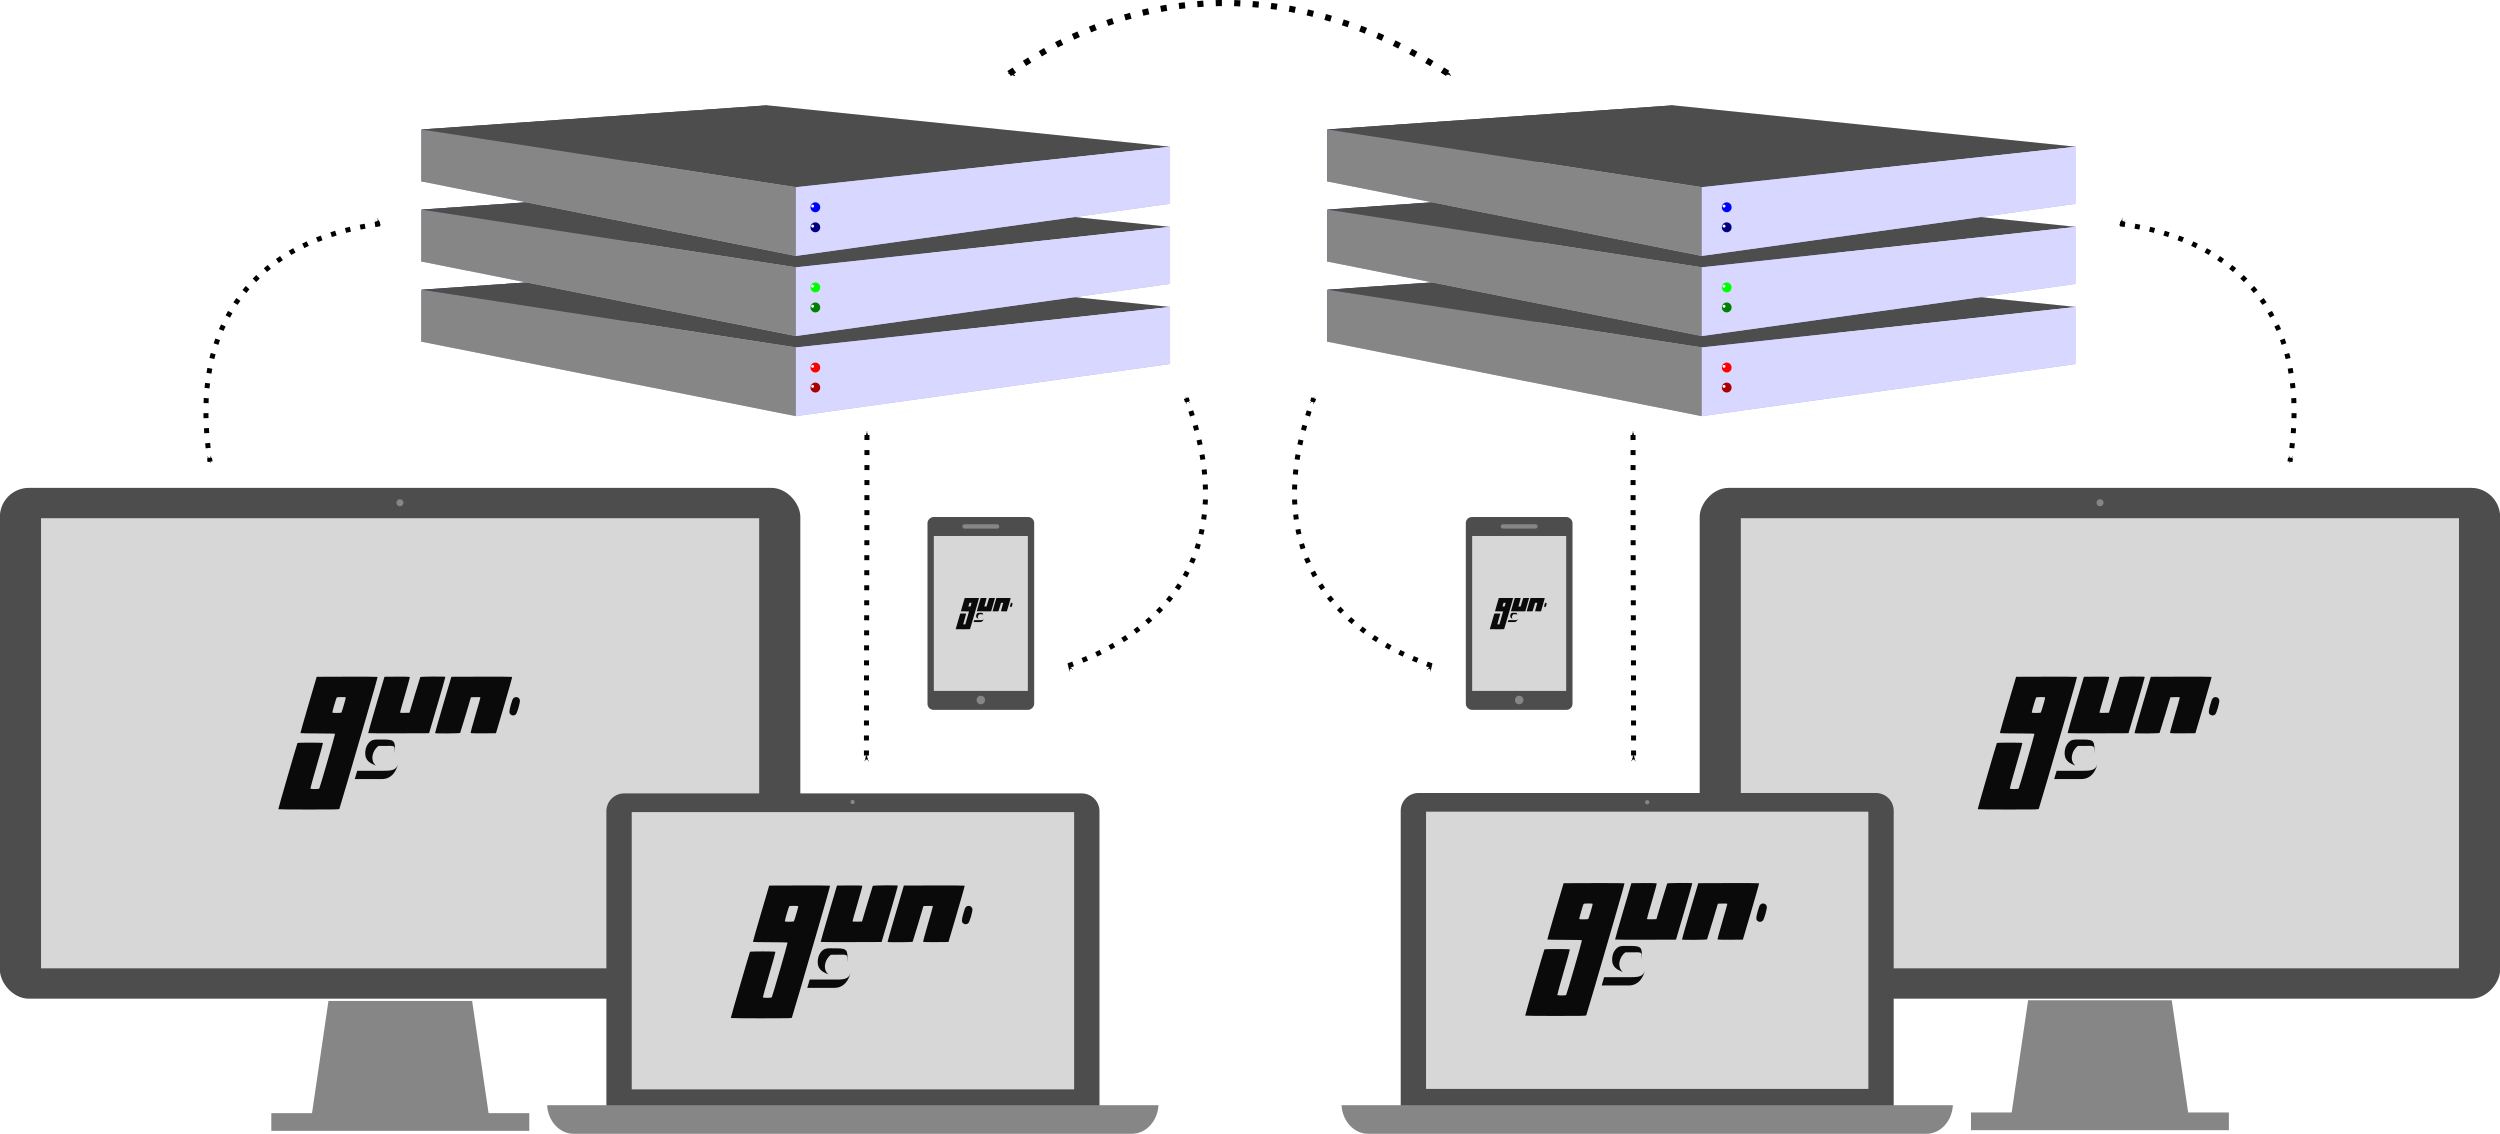 <?xml version="1.0" encoding="UTF-8" standalone="no"?>
<!-- Created with Inkscape (http://www.inkscape.org/) -->

<svg
   xmlns:dc="http://purl.org/dc/elements/1.1/"
   xmlns:cc="http://creativecommons.org/ns#"
   xmlns:rdf="http://www.w3.org/1999/02/22-rdf-syntax-ns#"
   xmlns:svg="http://www.w3.org/2000/svg"
   xmlns="http://www.w3.org/2000/svg"
   xmlns:sodipodi="http://sodipodi.sourceforge.net/DTD/sodipodi-0.dtd"
   xmlns:inkscape="http://www.inkscape.org/namespaces/inkscape"
   width="1015.648"
   height="460.626"
   id="svg2"
   version="1.1"
   inkscape:version="0.48.5 r10040"
   sodipodi:docname="devices.svg">
  <defs
     id="defs4">
    <inkscape:perspective
       sodipodi:type="inkscape:persp3d"
       inkscape:vp_x="67.61009 : 480.76707 : 1"
       inkscape:vp_y="0 : 2034.3887 : 0"
       inkscape:vp_z="1581.3875 : 480.76707 : 1"
       inkscape:persp3d-origin="824.49877 : 123.94812 : 1"
       id="perspective7481" />
    <inkscape:perspective
       sodipodi:type="inkscape:persp3d"
       inkscape:vp_x="67.61009 : 448.21686 : 1"
       inkscape:vp_y="0 : 2034.3887 : 0"
       inkscape:vp_z="1581.3875 : 448.21686 : 1"
       inkscape:persp3d-origin="824.49877 : 91.3979 : 1"
       id="perspective7479" />
    <inkscape:perspective
       sodipodi:type="inkscape:persp3d"
       inkscape:vp_x="67.61009 : 415.66664 : 1"
       inkscape:vp_y="0 : 2034.3887 : 0"
       inkscape:vp_z="1581.3875 : 415.66664 : 1"
       inkscape:persp3d-origin="824.49877 : 58.84768 : 1"
       id="perspective7477" />
    <inkscape:perspective
       sodipodi:type="inkscape:persp3d"
       inkscape:vp_x="69.868835 : 482.76707 : 1"
       inkscape:vp_y="0 : 2034.3887 : 0"
       inkscape:vp_z="1583.6462 : 482.76707 : 1"
       inkscape:persp3d-origin="826.75751 : 125.94812 : 1"
       id="perspective6709" />
    <inkscape:perspective
       sodipodi:type="inkscape:persp3d"
       inkscape:vp_x="69.868835 : 450.21686 : 1"
       inkscape:vp_y="0 : 2034.3887 : 0"
       inkscape:vp_z="1583.6462 : 450.21686 : 1"
       inkscape:persp3d-origin="826.75751 : 93.3979 : 1"
       id="perspective6707" />
    <inkscape:perspective
       sodipodi:type="inkscape:persp3d"
       inkscape:vp_x="69.868835 : 417.66664 : 1"
       inkscape:vp_y="0 : 2034.3887 : 0"
       inkscape:vp_z="1583.6462 : 417.66664 : 1"
       inkscape:persp3d-origin="826.75751 : 60.84768 : 1"
       id="perspective6705" />
    <inkscape:perspective
       sodipodi:type="inkscape:persp3d"
       inkscape:vp_x="767.59359 : 577.80636 : 1"
       inkscape:vp_y="0 : 1000 : 0"
       inkscape:vp_z="23.499122 : 577.80636 : 1"
       inkscape:persp3d-origin="395.54636 : 402.41266 : 1"
       id="perspective6486" />
    <inkscape:perspective
       sodipodi:type="inkscape:persp3d"
       inkscape:vp_x="767.59359 : 561.80636 : 1"
       inkscape:vp_y="0 : 1000 : 0"
       inkscape:vp_z="23.499122 : 561.80636 : 1"
       inkscape:persp3d-origin="395.54636 : 386.41266 : 1"
       id="perspective6484" />
    <inkscape:perspective
       sodipodi:type="inkscape:persp3d"
       inkscape:vp_x="767.59359 : 545.80636 : 1"
       inkscape:vp_y="0 : 1000 : 0"
       inkscape:vp_z="23.499122 : 545.80636 : 1"
       inkscape:persp3d-origin="395.54636 : 370.41266 : 1"
       id="perspective6482" />
    <marker
       inkscape:stockid="Arrow1Mend"
       orient="auto"
       refY="0"
       refX="0"
       id="Arrow1Mend"
       style="overflow:visible">
      <path
         id="path4270"
         d="M 0,0 5,-5 -12.5,0 5,5 0,0 z"
         style="fill-rule:evenodd;stroke:#000000;stroke-width:1pt"
         transform="matrix(-0.4,0,0,-0.4,-4,0)"
         inkscape:connector-curvature="0" />
    </marker>
    <marker
       inkscape:stockid="Arrow2Lend"
       orient="auto"
       refY="0"
       refX="0"
       id="Arrow2Lend"
       style="overflow:visible">
      <path
         id="path4282"
         style="fill-rule:evenodd;stroke-width:0.625;stroke-linejoin:round"
         d="M 8.719,4.034 -2.207,0.016 8.719,-4.002 c -1.745,2.372 -1.735,5.617 -6e-7,8.035 z"
         transform="matrix(-1.1,0,0,-1.1,-1.1,0)"
         inkscape:connector-curvature="0" />
    </marker>
    <marker
       inkscape:stockid="Arrow2Lstart"
       orient="auto"
       refY="0"
       refX="0"
       id="Arrow2Lstart"
       style="overflow:visible">
      <path
         id="path4279"
         style="fill-rule:evenodd;stroke-width:0.625;stroke-linejoin:round"
         d="M 8.719,4.034 -2.207,0.016 8.719,-4.002 c -1.745,2.372 -1.735,5.617 -6e-7,8.035 z"
         transform="matrix(1.1,0,0,1.1,1.1,0)"
         inkscape:connector-curvature="0" />
    </marker>
    <marker
       inkscape:stockid="Arrow1Mstart"
       orient="auto"
       refY="0"
       refX="0"
       id="Arrow1Mstart"
       style="overflow:visible">
      <path
         id="path4267"
         d="M 0,0 5,-5 -12.5,0 5,5 0,0 z"
         style="fill-rule:evenodd;stroke:#000000;stroke-width:1pt"
         transform="matrix(0.4,0,0,0.4,4,0)"
         inkscape:connector-curvature="0" />
    </marker>
    <marker
       inkscape:stockid="Arrow1Lstart"
       orient="auto"
       refY="0"
       refX="0"
       id="Arrow1Lstart"
       style="overflow:visible">
      <path
         id="path4261"
         d="M 0,0 5,-5 -12.5,0 5,5 0,0 z"
         style="fill-rule:evenodd;stroke:#000000;stroke-width:1pt"
         transform="matrix(0.8,0,0,0.8,10,0)"
         inkscape:connector-curvature="0" />
    </marker>
    <inkscape:perspective
       sodipodi:type="inkscape:persp3d"
       inkscape:vp_x="-300.38991 : 480.76707 : 1"
       inkscape:vp_y="0 : 2034.3887 : 0"
       inkscape:vp_z="1213.3875 : 480.76707 : 1"
       inkscape:persp3d-origin="456.49877 : 123.94812 : 1"
       id="perspective3973" />
    <inkscape:perspective
       sodipodi:type="inkscape:persp3d"
       inkscape:vp_x="-300.38991 : 448.21686 : 1"
       inkscape:vp_y="0 : 2034.3887 : 0"
       inkscape:vp_z="1213.3875 : 448.21686 : 1"
       inkscape:persp3d-origin="456.49877 : 91.3979 : 1"
       id="perspective3957" />
    <inkscape:perspective
       sodipodi:type="inkscape:persp3d"
       inkscape:vp_x="0 : 526.18109 : 1"
       inkscape:vp_y="0 : 1000 : 0"
       inkscape:vp_z="744.09448 : 526.18109 : 1"
       inkscape:persp3d-origin="372.04724 : 350.78739 : 1"
       id="perspective3010" />
    <inkscape:perspective
       sodipodi:type="inkscape:persp3d"
       inkscape:vp_x="0.51288934 : 541.95445 : 1"
       inkscape:vp_y="0 : 1000 : 0"
       inkscape:vp_z="744.60737 : 541.95445 : 1"
       inkscape:persp3d-origin="372.56013 : 366.56075 : 1"
       id="perspective3010-8" />
    <inkscape:perspective
       sodipodi:type="inkscape:persp3d"
       inkscape:vp_x="-300.38991 : 415.66664 : 1"
       inkscape:vp_y="0 : 2034.3887 : 0"
       inkscape:vp_z="1213.3875 : 415.66664 : 1"
       inkscape:persp3d-origin="456.49877 : 58.84768 : 1"
       id="perspective3010-3" />
    <inkscape:perspective
       sodipodi:type="inkscape:persp3d"
       inkscape:vp_x="1.7794848 : 574.58987 : 1"
       inkscape:vp_y="0 : 1000 : 0"
       inkscape:vp_z="745.87396 : 574.58987 : 1"
       inkscape:persp3d-origin="373.82672 : 399.19617 : 1"
       id="perspective3010-8-0" />
    <filter
       inkscape:collect="always"
       id="filter4229"
       x="-0.12"
       width="1.24"
       y="-0.12"
       height="1.24"
       color-interpolation-filters="sRGB">
      <feGaussianBlur
         inkscape:collect="always"
         stdDeviation="0.038"
         id="feGaussianBlur4231" />
    </filter>
    <marker
       inkscape:stockid="Arrow1Mstart"
       orient="auto"
       refY="0"
       refX="0"
       id="Arrow1Mstart-9"
       style="overflow:visible">
      <path
         inkscape:connector-curvature="0"
         id="path4267-0"
         d="M 0,0 5,-5 -12.5,0 5,5 0,0 z"
         style="fill-rule:evenodd;stroke:#000000;stroke-width:1pt"
         transform="matrix(0.4,0,0,0.4,4,0)" />
    </marker>
    <marker
       inkscape:stockid="Arrow1Mend"
       orient="auto"
       refY="0"
       refX="0"
       id="Arrow1Mend-4"
       style="overflow:visible">
      <path
         inkscape:connector-curvature="0"
         id="path4270-5"
         d="M 0,0 5,-5 -12.5,0 5,5 0,0 z"
         style="fill-rule:evenodd;stroke:#000000;stroke-width:1pt"
         transform="matrix(-0.4,0,0,-0.4,-4,0)" />
    </marker>
    <marker
       inkscape:stockid="Arrow1Mstart"
       orient="auto"
       refY="0"
       refX="0"
       id="Arrow1Mstart-5"
       style="overflow:visible">
      <path
         inkscape:connector-curvature="0"
         id="path4267-06"
         d="M 0,0 5,-5 -12.5,0 5,5 0,0 z"
         style="fill-rule:evenodd;stroke:#000000;stroke-width:1pt"
         transform="matrix(0.4,0,0,0.4,4,0)" />
    </marker>
    <marker
       inkscape:stockid="Arrow1Mend"
       orient="auto"
       refY="0"
       refX="0"
       id="Arrow1Mend-2"
       style="overflow:visible">
      <path
         inkscape:connector-curvature="0"
         id="path4270-8"
         d="M 0,0 5,-5 -12.5,0 5,5 0,0 z"
         style="fill-rule:evenodd;stroke:#000000;stroke-width:1pt"
         transform="matrix(-0.4,0,0,-0.4,-4,0)" />
    </marker>
    <marker
       inkscape:stockid="Arrow1Mstart"
       orient="auto"
       refY="0"
       refX="0"
       id="Arrow1Mstart-7"
       style="overflow:visible">
      <path
         inkscape:connector-curvature="0"
         id="path4267-9"
         d="M 0,0 5,-5 -12.5,0 5,5 0,0 z"
         style="fill-rule:evenodd;stroke:#000000;stroke-width:1pt"
         transform="matrix(0.4,0,0,0.4,4,0)" />
    </marker>
    <marker
       inkscape:stockid="Arrow1Mend"
       orient="auto"
       refY="0"
       refX="0"
       id="Arrow1Mend-1"
       style="overflow:visible">
      <path
         inkscape:connector-curvature="0"
         id="path4270-3"
         d="M 0,0 5,-5 -12.5,0 5,5 0,0 z"
         style="fill-rule:evenodd;stroke:#000000;stroke-width:1pt"
         transform="matrix(-0.4,0,0,-0.4,-4,0)" />
    </marker>
  </defs>
  <sodipodi:namedview
     id="base"
     pagecolor="#ffffff"
     bordercolor="#666666"
     borderopacity="1.0"
     inkscape:pageopacity="0.0"
     inkscape:pageshadow="2"
     inkscape:zoom="1.0328379"
     inkscape:cx="507.82411"
     inkscape:cy="230.32883"
     inkscape:document-units="px"
     inkscape:current-layer="layer1"
     showgrid="false"
     inkscape:window-width="1600"
     inkscape:window-height="900"
     inkscape:window-x="0"
     inkscape:window-y="0"
     inkscape:window-maximized="1"
     fit-margin-top="0"
     fit-margin-left="0"
     fit-margin-right="0"
     fit-margin-bottom="0" />
  <g
     inkscape:label="Layer 1"
     inkscape:groupmode="layer"
     id="layer1"
     transform="translate(-18.353,-420.999)">
    <g
       transform="translate(354,170)"
       id="g7433">
      <g
         sodipodi:type="inkscape:box3d"
         style="fill:#333333"
         id="g7435"
         inkscape:perspectiveID="#perspective7477"
         inkscape:corner0="0.60482778 : 0.11801785 : 0 : 1"
         inkscape:corner7="0.21353534 : 0.10136095 : 0.25 : 1">
        <path
           sodipodi:type="inkscape:box3dside"
           id="path7437"
           style="fill:#afafde;fill-rule:evenodd;stroke:none"
           inkscape:box3dsidetype="13"
           d="M 203.596,389.807 355.669,420.067 507.71,398.867 344.06,377.158 z" />
        <path
           sodipodi:type="inkscape:box3dside"
           id="path7439"
           style="fill:#353564;fill-rule:evenodd;stroke:none"
           inkscape:box3dsidetype="6"
           d="m 203.596,368.691 0,21.115 140.464,-12.649 0,-18.269 z" />
        <path
           sodipodi:type="inkscape:box3dside"
           id="path7441"
           style="fill:#e9e9ff;fill-rule:evenodd;stroke:none"
           inkscape:box3dsidetype="11"
           d="m 344.06,358.888 163.651,16.825 0,23.154 -163.651,-21.71 z" />
        <path
           sodipodi:type="inkscape:box3dside"
           id="path7443"
           style="fill:#4d4d4d;fill-opacity:1;fill-rule:evenodd;stroke:none"
           inkscape:box3dsidetype="5"
           d="m 203.596,368.691 152.073,23.452 152.041,-16.43 -163.651,-16.825 z" />
        <path
           sodipodi:type="inkscape:box3dside"
           id="path7445"
           style="fill:#d7d7ff;fill-rule:evenodd;stroke:none"
           inkscape:box3dsidetype="14"
           d="m 355.669,392.144 0,27.924 152.041,-21.2 0,-23.154 z" />
        <path
           sodipodi:type="inkscape:box3dside"
           id="path7447"
           style="fill:#868686;fill-opacity:1;fill-rule:evenodd;stroke:none"
           inkscape:box3dsidetype="3"
           d="m 203.596,368.691 152.073,23.452 0,27.924 -152.073,-30.261 z" />
      </g>
      <g
         inkscape:corner7="0.21353534 : 0.10136095 : 0.25 : 1"
         inkscape:corner0="0.60482778 : 0.11801785 : 0 : 1"
         inkscape:perspectiveID="#perspective7479"
         id="g7449"
         style="fill:#333333"
         sodipodi:type="inkscape:box3d">
        <path
           d="M 203.596,357.257 355.669,387.517 507.71,366.317 344.06,344.607 z"
           inkscape:box3dsidetype="13"
           style="fill:#afafde;fill-rule:evenodd;stroke:none"
           id="path7451"
           sodipodi:type="inkscape:box3dside" />
        <path
           d="m 203.596,336.141 0,21.115 140.464,-12.649 0,-18.269 z"
           inkscape:box3dsidetype="6"
           style="fill:#353564;fill-rule:evenodd;stroke:none"
           id="path7453"
           sodipodi:type="inkscape:box3dside" />
        <path
           d="m 344.06,326.338 163.651,16.825 0,23.154 -163.651,-21.71 z"
           inkscape:box3dsidetype="11"
           style="fill:#e9e9ff;fill-rule:evenodd;stroke:none"
           id="path7455"
           sodipodi:type="inkscape:box3dside" />
        <path
           d="m 203.596,336.141 152.073,23.452 152.041,-16.43 -163.651,-16.825 z"
           inkscape:box3dsidetype="5"
           style="fill:#4d4d4d;fill-opacity:1;fill-rule:evenodd;stroke:none"
           id="path7457"
           sodipodi:type="inkscape:box3dside" />
        <path
           d="m 355.669,359.593 0,27.924 152.041,-21.2 0,-23.154 z"
           inkscape:box3dsidetype="14"
           style="fill:#d7d7ff;fill-rule:evenodd;stroke:none"
           id="path7459"
           sodipodi:type="inkscape:box3dside" />
        <path
           d="m 203.596,336.141 152.073,23.452 0,27.924 -152.073,-30.261 z"
           inkscape:box3dsidetype="3"
           style="fill:#868686;fill-opacity:1;fill-rule:evenodd;stroke:none"
           id="path7461"
           sodipodi:type="inkscape:box3dside" />
      </g>
      <g
         sodipodi:type="inkscape:box3d"
         style="fill:#333333"
         id="g7463"
         inkscape:perspectiveID="#perspective7481"
         inkscape:corner0="0.60482778 : 0.11801785 : 0 : 1"
         inkscape:corner7="0.21353534 : 0.10136095 : 0.25 : 1">
        <path
           sodipodi:type="inkscape:box3dside"
           id="path7465"
           style="fill:#afafde;fill-rule:evenodd;stroke:none"
           inkscape:box3dsidetype="13"
           d="m 203.596,324.706 152.073,30.261 152.041,-21.2 -163.651,-21.71 z" />
        <path
           sodipodi:type="inkscape:box3dside"
           id="path7467"
           style="fill:#353564;fill-rule:evenodd;stroke:none"
           inkscape:box3dsidetype="6"
           d="m 203.596,303.591 0,21.115 140.464,-12.649 0,-18.269 z" />
        <path
           sodipodi:type="inkscape:box3dside"
           id="path7469"
           style="fill:#e9e9ff;fill-rule:evenodd;stroke:none"
           inkscape:box3dsidetype="11"
           d="m 344.06,293.788 163.651,16.825 0,23.154 -163.651,-21.71 z" />
        <path
           sodipodi:type="inkscape:box3dside"
           id="path7471"
           style="fill:#4d4d4d;fill-opacity:1;fill-rule:evenodd;stroke:none"
           inkscape:box3dsidetype="5"
           d="M 203.596,303.591 355.669,327.043 507.71,310.613 344.06,293.788 z" />
        <path
           sodipodi:type="inkscape:box3dside"
           id="path7473"
           style="fill:#d7d7ff;fill-rule:evenodd;stroke:none"
           inkscape:box3dsidetype="14"
           d="m 355.669,327.043 0,27.924 152.041,-21.2 0,-23.154 z" />
        <path
           sodipodi:type="inkscape:box3dside"
           id="path7475"
           style="fill:#868686;fill-opacity:1;fill-rule:evenodd;stroke:none"
           inkscape:box3dsidetype="3"
           d="m 203.596,303.591 152.073,23.452 0,27.924 -152.073,-30.261 z" />
      </g>
    </g>
    <path
       style="fill:#868686;fill-opacity:1"
       d="m 151.791,827.643 58.373,0 6.883,46.981 -72.14,0 z"
       id="rect3979"
       inkscape:connector-curvature="0"
       sodipodi:nodetypes="ccccc" />
    <rect
       style="fill:#868686;fill-opacity:1"
       id="rect3982"
       width="104.807"
       height="7.193"
       x="128.574"
       y="873.226" />
    <g
       id="g4132"
       transform="matrix(2.034,0,0,2.034,-222.839,-563.836)">
      <rect
         ry="5.785"
         y="581.631"
         x="118.558"
         height="102.025"
         width="159.875"
         id="rect3975"
         style="fill:#4d4d4d;fill-opacity:1" />
      <rect
         rx="0"
         ry="0"
         y="587.692"
         x="126.774"
         height="89.904"
         width="143.442"
         id="rect3977"
         style="fill:#d7d7d7;fill-opacity:1" />
    </g>
    <path
       sodipodi:type="arc"
       style="fill:#868686;fill-opacity:1"
       id="path4015"
       sodipodi:cx="328.80466"
       sodipodi:cy="617.49152"
       sodipodi:rx="1.5152289"
       sodipodi:ry="1.5152289"
       d="m 330.32,617.492 a 1.515,1.515 0 1 1 -3.03,0 1.515,1.515 0 1 1 3.03,0 z"
       transform="matrix(0.932,0,0,0.932,-125.609,49.739)" />
    <g
       transform="matrix(1.253,0,0,1.253,116.151,14.538)"
       id="g4017-5">
      <g
         id="g3988-3">
        <path
           style="fill:#4d4d4d;fill-opacity:1"
           d="m 124.342,581.631 148.305,0 c 3.205,0 5.785,2.58 5.785,5.785 l 0,96.402 c 0,3.205 -2.58,-0.162 -5.785,-0.162 l -148.305,0 c -3.205,0 -5.785,3.367 -5.785,0.162 l 0,-96.402 c 0,-3.205 2.58,-5.785 5.785,-5.785 z"
           id="rect3975-5"
           inkscape:connector-curvature="0"
           sodipodi:nodetypes="sssssssss" />
        <path
           inkscape:connector-curvature="0"
           style="fill:#d7d7d7;fill-opacity:1"
           d="m 126.774,587.692 143.442,0 0,89.904 -143.442,0 z"
           id="rect3977-0" />
      </g>
      <path
         inkscape:connector-curvature="0"
         transform="matrix(0.458,0,0,0.458,47.793,301.602)"
         style="fill:#868686;fill-opacity:1"
         d="m 330.32,617.492 c 0,0.837 -0.678,1.515 -1.515,1.515 -0.837,0 -1.515,-0.678 -1.515,-1.515 0,-0.837 0.678,-1.515 1.515,-1.515 0.837,0 1.515,0.678 1.515,1.515 z"
         id="path4015-7" />
    </g>
    <path
       style="fill:#868686;fill-opacity:1"
       d="m 240.616,869.999 c 0.383,6.498 5.022,11.625 10.808,11.625 l 226.707,0 c 5.786,0 10.489,-5.127 10.871,-11.625 l -248.386,0 z"
       id="rect4053"
       inkscape:connector-curvature="0" />
    <g
       id="g4156"
       transform="matrix(2.034,0,0,2.034,-324.558,-592.172)">
      <rect
         transform="matrix(0,1,-1,0,0,0)"
         style="fill:#4d4d4d;fill-opacity:1"
         id="rect4128"
         width="38.518"
         height="21.311"
         x="601.384"
         y="-375.151"
         ry="1.208" />
      <rect
         transform="matrix(0,1,-1,0,0,0)"
         style="fill:#d7d7d7;fill-opacity:1"
         id="rect4130"
         width="30.945"
         height="18.779"
         x="605.171"
         y="-373.885"
         ry="0"
         rx="0" />
      <path
         transform="translate(0.522,0.558)"
         d="m 364.821,637.385 c 0,0.468 -0.38,0.848 -0.848,0.848 -0.468,0 -0.848,-0.38 -0.848,-0.848 0,-0.468 0.38,-0.848 0.848,-0.848 0.468,0 0.848,0.38 0.848,0.848 z"
         sodipodi:ry="0.84821427"
         sodipodi:rx="0.84821427"
         sodipodi:cy="637.38452"
         sodipodi:cx="363.97321"
         id="path4152"
         style="fill:#868686;fill-opacity:1"
         sodipodi:type="arc" />
      <rect
         ry="0.435"
         y="602.831"
         x="360.809"
         height="0.871"
         width="7.372"
         id="rect4154"
         style="fill:#868686;fill-opacity:1" />
    </g>
    <g
       id="g7410"
       transform="translate(-14,170)">
      <g
         inkscape:corner7="0.21353534 : 0.10136095 : 0.25 : 1"
         inkscape:corner0="0.60482778 : 0.11801785 : 0 : 1"
         inkscape:perspectiveID="#perspective3010-3"
         id="g3012-0"
         style="fill:#333333"
         sodipodi:type="inkscape:box3d">
        <path
           d="M 203.596,389.807 355.669,420.067 507.71,398.867 344.06,377.158 z"
           inkscape:box3dsidetype="13"
           style="fill:#afafde;fill-rule:evenodd;stroke:none"
           id="path3022-5"
           sodipodi:type="inkscape:box3dside" />
        <path
           d="m 203.596,368.691 0,21.115 140.464,-12.649 0,-18.269 z"
           inkscape:box3dsidetype="6"
           style="fill:#353564;fill-rule:evenodd;stroke:none"
           id="path3014-1"
           sodipodi:type="inkscape:box3dside" />
        <path
           d="m 344.06,358.888 163.651,16.825 0,23.154 -163.651,-21.71 z"
           inkscape:box3dsidetype="11"
           style="fill:#e9e9ff;fill-rule:evenodd;stroke:none"
           id="path3024-4"
           sodipodi:type="inkscape:box3dside" />
        <path
           d="m 203.596,368.691 152.073,23.452 152.041,-16.43 -163.651,-16.825 z"
           inkscape:box3dsidetype="5"
           style="fill:#4d4d4d;fill-opacity:1;fill-rule:evenodd;stroke:none"
           id="path3016-1"
           sodipodi:type="inkscape:box3dside" />
        <path
           d="m 355.669,392.144 0,27.924 152.041,-21.2 0,-23.154 z"
           inkscape:box3dsidetype="14"
           style="fill:#d7d7ff;fill-rule:evenodd;stroke:none"
           id="path3020-5"
           sodipodi:type="inkscape:box3dside" />
        <path
           d="m 203.596,368.691 152.073,23.452 0,27.924 -152.073,-30.261 z"
           inkscape:box3dsidetype="3"
           style="fill:#868686;fill-opacity:1;fill-rule:evenodd;stroke:none"
           id="path3018-8"
           sodipodi:type="inkscape:box3dside" />
      </g>
      <g
         sodipodi:type="inkscape:box3d"
         style="fill:#333333"
         id="g3943"
         inkscape:perspectiveID="#perspective3957"
         inkscape:corner0="0.60482778 : 0.11801785 : 0 : 1"
         inkscape:corner7="0.21353534 : 0.10136095 : 0.25 : 1">
        <path
           sodipodi:type="inkscape:box3dside"
           id="path3945"
           style="fill:#afafde;fill-rule:evenodd;stroke:none"
           inkscape:box3dsidetype="13"
           d="M 203.596,357.257 355.669,387.517 507.71,366.317 344.06,344.607 z" />
        <path
           sodipodi:type="inkscape:box3dside"
           id="path3947"
           style="fill:#353564;fill-rule:evenodd;stroke:none"
           inkscape:box3dsidetype="6"
           d="m 203.596,336.141 0,21.115 140.464,-12.649 0,-18.269 z" />
        <path
           sodipodi:type="inkscape:box3dside"
           id="path3949"
           style="fill:#e9e9ff;fill-rule:evenodd;stroke:none"
           inkscape:box3dsidetype="11"
           d="m 344.06,326.338 163.651,16.825 0,23.154 -163.651,-21.71 z" />
        <path
           sodipodi:type="inkscape:box3dside"
           id="path3951"
           style="fill:#4d4d4d;fill-opacity:1;fill-rule:evenodd;stroke:none"
           inkscape:box3dsidetype="5"
           d="m 203.596,336.141 152.073,23.452 152.041,-16.43 -163.651,-16.825 z" />
        <path
           sodipodi:type="inkscape:box3dside"
           id="path3953"
           style="fill:#d7d7ff;fill-rule:evenodd;stroke:none"
           inkscape:box3dsidetype="14"
           d="m 355.669,359.593 0,27.924 152.041,-21.2 0,-23.154 z" />
        <path
           sodipodi:type="inkscape:box3dside"
           id="path3955"
           style="fill:#868686;fill-opacity:1;fill-rule:evenodd;stroke:none"
           inkscape:box3dsidetype="3"
           d="m 203.596,336.141 152.073,23.452 0,27.924 -152.073,-30.261 z" />
      </g>
      <g
         inkscape:corner7="0.21353534 : 0.10136095 : 0.25 : 1"
         inkscape:corner0="0.60482778 : 0.11801785 : 0 : 1"
         inkscape:perspectiveID="#perspective3973"
         id="g3959"
         style="fill:#333333"
         sodipodi:type="inkscape:box3d">
        <path
           d="m 203.596,324.706 152.073,30.261 152.041,-21.2 -163.651,-21.71 z"
           inkscape:box3dsidetype="13"
           style="fill:#afafde;fill-rule:evenodd;stroke:none"
           id="path3961"
           sodipodi:type="inkscape:box3dside" />
        <path
           d="m 203.596,303.591 0,21.115 140.464,-12.649 0,-18.269 z"
           inkscape:box3dsidetype="6"
           style="fill:#353564;fill-rule:evenodd;stroke:none"
           id="path3963"
           sodipodi:type="inkscape:box3dside" />
        <path
           d="m 344.06,293.788 163.651,16.825 0,23.154 -163.651,-21.71 z"
           inkscape:box3dsidetype="11"
           style="fill:#e9e9ff;fill-rule:evenodd;stroke:none"
           id="path3965"
           sodipodi:type="inkscape:box3dside" />
        <path
           d="M 203.596,303.591 355.669,327.043 507.71,310.613 344.06,293.788 z"
           inkscape:box3dsidetype="5"
           style="fill:#4d4d4d;fill-opacity:1;fill-rule:evenodd;stroke:none"
           id="path3967"
           sodipodi:type="inkscape:box3dside" />
        <path
           d="m 355.669,327.043 0,27.924 152.041,-21.2 0,-23.154 z"
           inkscape:box3dsidetype="14"
           style="fill:#d7d7ff;fill-rule:evenodd;stroke:none"
           id="path3969"
           sodipodi:type="inkscape:box3dside" />
        <path
           d="m 203.596,303.591 152.073,23.452 0,27.924 -152.073,-30.261 z"
           inkscape:box3dsidetype="3"
           style="fill:#868686;fill-opacity:1;fill-rule:evenodd;stroke:none"
           id="path3971"
           sodipodi:type="inkscape:box3dside" />
      </g>
    </g>
    <path
       sodipodi:type="arc"
       style="fill:#0000ff;fill-opacity:1"
       id="path4162"
       sodipodi:cx="287.14285"
       sodipodi:cy="525.57648"
       sodipodi:rx="1.7857143"
       sodipodi:ry="1.7857143"
       d="m 288.929,525.576 a 1.786,1.786 0 1 1 -3.571,0 1.786,1.786 0 1 1 3.571,0 z"
       transform="matrix(1.099,0,0,1.099,34.028,-72.398)" />
    <path
       transform="matrix(1.099,0,0,1.099,34.028,-64.261)"
       d="m 288.929,525.576 a 1.786,1.786 0 1 1 -3.571,0 1.786,1.786 0 1 1 3.571,0 z"
       sodipodi:ry="1.7857143"
       sodipodi:rx="1.7857143"
       sodipodi:cy="525.57648"
       sodipodi:cx="287.14285"
       id="path4195"
       style="fill:#000080;fill-opacity:1"
       sodipodi:type="arc" />
    <path
       sodipodi:type="arc"
       style="fill:#ffffff;fill-opacity:1;filter:url(#filter4229)"
       id="path4227"
       sodipodi:cx="281.21701"
       sodipodi:cy="524.99939"
       sodipodi:rx="0.37880722"
       sodipodi:ry="0.37880722"
       d="m 281.596,524.999 a 0.379,0.379 0 1 1 -0.758,0 0.379,0.379 0 1 1 0.758,0 z"
       transform="matrix(1.556,0,0,1.556,-89.074,-312.164)" />
    <path
       transform="matrix(1.556,0,0,1.556,-89.074,-304.027)"
       d="m 281.596,524.999 a 0.379,0.379 0 1 1 -0.758,0 0.379,0.379 0 1 1 0.758,0 z"
       sodipodi:ry="0.37880722"
       sodipodi:rx="0.37880722"
       sodipodi:cy="524.99939"
       sodipodi:cx="281.21701"
       id="path4235"
       style="fill:#ffffff;fill-opacity:1;filter:url(#filter4229)"
       sodipodi:type="arc" />
    <path
       transform="matrix(1.099,0,0,1.099,34.028,-39.848)"
       d="m 288.929,525.576 a 1.786,1.786 0 1 1 -3.571,0 1.786,1.786 0 1 1 3.571,0 z"
       sodipodi:ry="1.7857143"
       sodipodi:rx="1.7857143"
       sodipodi:cy="525.57648"
       sodipodi:cx="287.14285"
       id="path4237"
       style="fill:#00ff00;fill-opacity:1"
       sodipodi:type="arc" />
    <path
       sodipodi:type="arc"
       style="fill:#008000;fill-opacity:1"
       id="path4239"
       sodipodi:cx="287.14285"
       sodipodi:cy="525.57648"
       sodipodi:rx="1.7857143"
       sodipodi:ry="1.7857143"
       d="m 288.929,525.576 a 1.786,1.786 0 1 1 -3.571,0 1.786,1.786 0 1 1 3.571,0 z"
       transform="matrix(1.099,0,0,1.099,34.028,-31.711)" />
    <path
       transform="matrix(1.556,0,0,1.556,-89.074,-279.614)"
       d="m 281.596,524.999 a 0.379,0.379 0 1 1 -0.758,0 0.379,0.379 0 1 1 0.758,0 z"
       sodipodi:ry="0.37880722"
       sodipodi:rx="0.37880722"
       sodipodi:cy="524.99939"
       sodipodi:cx="281.21701"
       id="path4241"
       style="fill:#ffffff;fill-opacity:1;filter:url(#filter4229)"
       sodipodi:type="arc" />
    <path
       sodipodi:type="arc"
       style="fill:#ffffff;fill-opacity:1;filter:url(#filter4229)"
       id="path4243"
       sodipodi:cx="281.21701"
       sodipodi:cy="524.99939"
       sodipodi:rx="0.37880722"
       sodipodi:ry="0.37880722"
       d="m 281.596,524.999 a 0.379,0.379 0 1 1 -0.758,0 0.379,0.379 0 1 1 0.758,0 z"
       transform="matrix(1.556,0,0,1.556,-89.074,-271.476)" />
    <path
       sodipodi:type="arc"
       style="fill:#ff0000;fill-opacity:1"
       id="path4245"
       sodipodi:cx="287.14285"
       sodipodi:cy="525.57648"
       sodipodi:rx="1.7857143"
       sodipodi:ry="1.7857143"
       d="m 288.929,525.576 a 1.786,1.786 0 1 1 -3.571,0 1.786,1.786 0 1 1 3.571,0 z"
       transform="matrix(1.099,0,0,1.099,34.028,-7.298)" />
    <path
       transform="matrix(1.099,0,0,1.099,34.028,0.84)"
       d="m 288.929,525.576 a 1.786,1.786 0 1 1 -3.571,0 1.786,1.786 0 1 1 3.571,0 z"
       sodipodi:ry="1.7857143"
       sodipodi:rx="1.7857143"
       sodipodi:cy="525.57648"
       sodipodi:cx="287.14285"
       id="path4247"
       style="fill:#aa0000;fill-opacity:1"
       sodipodi:type="arc" />
    <path
       sodipodi:type="arc"
       style="fill:#ffffff;fill-opacity:1;filter:url(#filter4229)"
       id="path4249"
       sodipodi:cx="281.21701"
       sodipodi:cy="524.99939"
       sodipodi:rx="0.37880722"
       sodipodi:ry="0.37880722"
       d="m 281.596,524.999 a 0.379,0.379 0 1 1 -0.758,0 0.379,0.379 0 1 1 0.758,0 z"
       transform="matrix(1.556,0,0,1.556,-89.074,-247.064)" />
    <path
       transform="matrix(1.556,0,0,1.556,-89.074,-238.926)"
       d="m 281.596,524.999 a 0.379,0.379 0 1 1 -0.758,0 0.379,0.379 0 1 1 0.758,0 z"
       sodipodi:ry="0.37880722"
       sodipodi:rx="0.37880722"
       sodipodi:cy="524.99939"
       sodipodi:cx="281.21701"
       id="path4251"
       style="fill:#ffffff;fill-opacity:1;filter:url(#filter4229)"
       sodipodi:type="arc" />
    <path
       style="fill:none;stroke:#000000;stroke-width:2.034;stroke-linecap:butt;stroke-linejoin:miter;stroke-miterlimit:4;stroke-opacity:1;stroke-dasharray:2.034, 4.069;stroke-dashoffset:0;marker-start:url(#Arrow1Mstart);marker-end:url(#Arrow1Mend)"
       d="m 172.705,511.93 c -49.352,6.512 -78.153,39.25 -69.024,96.633"
       id="path4255"
       inkscape:connector-curvature="0"
       sodipodi:nodetypes="cc" />
    <path
       style="fill:none;stroke:#000000;stroke-width:2.034;stroke-linecap:butt;stroke-linejoin:miter;stroke-miterlimit:4;stroke-opacity:1;stroke-dasharray:2.034, 4.069;stroke-dashoffset:0;marker-start:url(#Arrow1Mstart);marker-end:url(#Arrow1Mend)"
       d="m 452.407,691.431 c 46.986,-16.442 68.503,-54.367 47.86,-108.682"
       id="path4255-6"
       inkscape:connector-curvature="0"
       sodipodi:nodetypes="cc" />
    <path
       style="fill:none;stroke:#000000;stroke-width:2.034;stroke-linecap:butt;stroke-linejoin:miter;stroke-miterlimit:4;stroke-opacity:1;stroke-dasharray:2.034, 4.069;stroke-dashoffset:0;marker-start:url(#Arrow1Mstart);marker-end:url(#Arrow1Mend)"
       d="m 370.349,727.927 c 0,-56.948 0.216,-65.443 0.216,-131.176"
       id="path4255-6-3"
       inkscape:connector-curvature="0"
       sodipodi:nodetypes="cc" />
    <g
       transform="matrix(-1.347,0,0,2.034,1138.84,-563.836)"
       id="g6412">
      <path
         style="fill:#868686;fill-opacity:1"
         d="m 176.834,683.979 43.321,0 5.108,23.094 -53.538,0 z"
         id="path6414"
         inkscape:connector-curvature="0"
         sodipodi:nodetypes="ccccc" />
      <rect
         style="fill:#868686;fill-opacity:1"
         id="rect6416"
         width="77.782"
         height="3.536"
         x="159.604"
         y="706.385" />
    </g>
    <g
       id="g6420"
       transform="matrix(-2.034,0,0,2.034,1275.194,-563.836)">
      <rect
         style="fill:#4d4d4d;fill-opacity:1"
         id="rect6422"
         width="159.875"
         height="102.025"
         x="118.558"
         y="581.631"
         ry="5.785" />
      <rect
         style="fill:#d7d7d7;fill-opacity:1"
         id="rect6424"
         width="143.442"
         height="89.904"
         x="126.774"
         y="587.692"
         ry="0"
         rx="0" />
    </g>
    <path
       transform="matrix(-0.932,0,0,0.932,1177.965,49.739)"
       d="m 330.32,617.492 a 1.515,1.515 0 1 1 -3.03,0 1.515,1.515 0 1 1 3.03,0 z"
       sodipodi:ry="1.5152289"
       sodipodi:rx="1.5152289"
       sodipodi:cy="617.49152"
       sodipodi:cx="328.80466"
       id="path6426"
       style="fill:#868686;fill-opacity:1"
       sodipodi:type="arc" />
    <path
       sodipodi:nodetypes="sssssssss"
       inkscape:connector-curvature="0"
       id="path6434"
       d="m 780.438,743.157 -185.784,0 c -4.015,0 -7.247,3.232 -7.247,7.247 l 0,120.765 c 0,4.015 3.232,-0.203 7.247,-0.203 l 185.784,0 c 4.015,0 7.247,4.217 7.247,0.203 l 0,-120.765 c 0,-4.015 -3.232,-7.247 -7.247,-7.247 z"
       style="fill:#4d4d4d;fill-opacity:1" />
    <path
       id="path6436"
       d="m 777.392,750.75 -179.692,0 0,112.624 179.692,0 z"
       style="fill:#d7d7d7;fill-opacity:1"
       inkscape:connector-curvature="0" />
    <path
       inkscape:connector-curvature="0"
       style="fill:#868686;fill-opacity:1"
       d="m 686.676,746.9 c 0,0.48 0.39,0.87 0.87,0.87 0.48,0 0.87,-0.39 0.87,-0.87 0,-0.48 -0.39,-0.87 -0.87,-0.87 -0.48,0 -0.87,0.39 -0.87,0.87 z"
       id="path6438" />
    <path
       inkscape:connector-curvature="0"
       id="path6440"
       d="m 811.739,869.999 c -0.383,6.498 -5.022,11.625 -10.808,11.625 l -226.707,0 c -5.786,0 -10.489,-5.127 -10.871,-11.625 l 248.386,0 z"
       style="fill:#868686;fill-opacity:1" />
    <g
       transform="matrix(-2.034,0,0,2.034,1376.913,-592.172)"
       id="g6442">
      <rect
         ry="1.208"
         y="-375.151"
         x="601.384"
         height="21.311"
         width="38.518"
         id="rect6444"
         style="fill:#4d4d4d;fill-opacity:1"
         transform="matrix(0,1,-1,0,0,0)" />
      <rect
         rx="0"
         ry="0"
         y="-373.885"
         x="605.171"
         height="18.779"
         width="30.945"
         id="rect6446"
         style="fill:#d7d7d7;fill-opacity:1"
         transform="matrix(0,1,-1,0,0,0)" />
      <path
         sodipodi:type="arc"
         style="fill:#868686;fill-opacity:1"
         id="path6448"
         sodipodi:cx="363.97321"
         sodipodi:cy="637.38452"
         sodipodi:rx="0.84821427"
         sodipodi:ry="0.84821427"
         d="m 364.821,637.385 c 0,0.468 -0.38,0.848 -0.848,0.848 -0.468,0 -0.848,-0.38 -0.848,-0.848 0,-0.468 0.38,-0.848 0.848,-0.848 0.468,0 0.848,0.38 0.848,0.848 z"
         transform="translate(0.522,0.558)" />
      <rect
         style="fill:#868686;fill-opacity:1"
         id="rect6450"
         width="7.372"
         height="0.871"
         x="360.809"
         y="602.831"
         ry="0.435" />
    </g>
    <path
       sodipodi:nodetypes="cc"
       inkscape:connector-curvature="0"
       id="path6476"
       d="m 879.651,511.93 c 49.352,6.512 78.153,39.25 69.024,96.633"
       style="fill:none;stroke:#000000;stroke-width:2.034;stroke-linecap:butt;stroke-linejoin:miter;stroke-miterlimit:4;stroke-opacity:1;stroke-dasharray:2.034, 4.069;stroke-dashoffset:0;marker-start:url(#Arrow1Mstart);marker-end:url(#Arrow1Mend)" />
    <path
       sodipodi:nodetypes="cc"
       inkscape:connector-curvature="0"
       id="path6478"
       d="m 599.949,691.431 c -46.986,-16.442 -68.503,-54.367 -47.86,-108.682"
       style="fill:none;stroke:#000000;stroke-width:2.034;stroke-linecap:butt;stroke-linejoin:miter;stroke-miterlimit:4;stroke-opacity:1;stroke-dasharray:2.034, 4.069;stroke-dashoffset:0;marker-start:url(#Arrow1Mstart);marker-end:url(#Arrow1Mend)" />
    <path
       sodipodi:nodetypes="cc"
       inkscape:connector-curvature="0"
       id="path6480"
       d="m 682.006,727.927 c 0,-56.948 -0.216,-65.443 -0.216,-131.176"
       style="fill:none;stroke:#000000;stroke-width:2.034;stroke-linecap:butt;stroke-linejoin:miter;stroke-miterlimit:4;stroke-opacity:1;stroke-dasharray:2.034, 4.069;stroke-dashoffset:0;marker-start:url(#Arrow1Mstart);marker-end:url(#Arrow1Mend)" />
    <path
       transform="matrix(1.099,0,0,1.099,404.286,-72.398)"
       d="m 288.929,525.576 a 1.786,1.786 0 1 1 -3.571,0 1.786,1.786 0 1 1 3.571,0 z"
       sodipodi:ry="1.7857143"
       sodipodi:rx="1.7857143"
       sodipodi:cy="525.57648"
       sodipodi:cx="287.14285"
       id="path6681"
       style="fill:#0000ff;fill-opacity:1"
       sodipodi:type="arc" />
    <path
       sodipodi:type="arc"
       style="fill:#000080;fill-opacity:1"
       id="path6683"
       sodipodi:cx="287.14285"
       sodipodi:cy="525.57648"
       sodipodi:rx="1.7857143"
       sodipodi:ry="1.7857143"
       d="m 288.929,525.576 a 1.786,1.786 0 1 1 -3.571,0 1.786,1.786 0 1 1 3.571,0 z"
       transform="matrix(1.099,0,0,1.099,404.286,-64.261)" />
    <path
       transform="matrix(1.556,0,0,1.556,281.185,-312.164)"
       d="m 281.596,524.999 a 0.379,0.379 0 1 1 -0.758,0 0.379,0.379 0 1 1 0.758,0 z"
       sodipodi:ry="0.37880722"
       sodipodi:rx="0.37880722"
       sodipodi:cy="524.99939"
       sodipodi:cx="281.21701"
       id="path6685"
       style="fill:#ffffff;fill-opacity:1;filter:url(#filter4229)"
       sodipodi:type="arc" />
    <path
       sodipodi:type="arc"
       style="fill:#ffffff;fill-opacity:1;filter:url(#filter4229)"
       id="path6687"
       sodipodi:cx="281.21701"
       sodipodi:cy="524.99939"
       sodipodi:rx="0.37880722"
       sodipodi:ry="0.37880722"
       d="m 281.596,524.999 a 0.379,0.379 0 1 1 -0.758,0 0.379,0.379 0 1 1 0.758,0 z"
       transform="matrix(1.556,0,0,1.556,281.185,-304.027)" />
    <path
       sodipodi:type="arc"
       style="fill:#00ff00;fill-opacity:1"
       id="path6689"
       sodipodi:cx="287.14285"
       sodipodi:cy="525.57648"
       sodipodi:rx="1.7857143"
       sodipodi:ry="1.7857143"
       d="m 288.929,525.576 a 1.786,1.786 0 1 1 -3.571,0 1.786,1.786 0 1 1 3.571,0 z"
       transform="matrix(1.099,0,0,1.099,404.286,-39.848)" />
    <path
       transform="matrix(1.099,0,0,1.099,404.286,-31.711)"
       d="m 288.929,525.576 a 1.786,1.786 0 1 1 -3.571,0 1.786,1.786 0 1 1 3.571,0 z"
       sodipodi:ry="1.7857143"
       sodipodi:rx="1.7857143"
       sodipodi:cy="525.57648"
       sodipodi:cx="287.14285"
       id="path6691"
       style="fill:#008000;fill-opacity:1"
       sodipodi:type="arc" />
    <path
       sodipodi:type="arc"
       style="fill:#ffffff;fill-opacity:1;filter:url(#filter4229)"
       id="path6693"
       sodipodi:cx="281.21701"
       sodipodi:cy="524.99939"
       sodipodi:rx="0.37880722"
       sodipodi:ry="0.37880722"
       d="m 281.596,524.999 a 0.379,0.379 0 1 1 -0.758,0 0.379,0.379 0 1 1 0.758,0 z"
       transform="matrix(1.556,0,0,1.556,281.185,-279.614)" />
    <path
       transform="matrix(1.556,0,0,1.556,281.185,-271.476)"
       d="m 281.596,524.999 a 0.379,0.379 0 1 1 -0.758,0 0.379,0.379 0 1 1 0.758,0 z"
       sodipodi:ry="0.37880722"
       sodipodi:rx="0.37880722"
       sodipodi:cy="524.99939"
       sodipodi:cx="281.21701"
       id="path6695"
       style="fill:#ffffff;fill-opacity:1;filter:url(#filter4229)"
       sodipodi:type="arc" />
    <path
       transform="matrix(1.099,0,0,1.099,404.286,-7.298)"
       d="m 288.929,525.576 a 1.786,1.786 0 1 1 -3.571,0 1.786,1.786 0 1 1 3.571,0 z"
       sodipodi:ry="1.7857143"
       sodipodi:rx="1.7857143"
       sodipodi:cy="525.57648"
       sodipodi:cx="287.14285"
       id="path6697"
       style="fill:#ff0000;fill-opacity:1"
       sodipodi:type="arc" />
    <path
       sodipodi:type="arc"
       style="fill:#aa0000;fill-opacity:1"
       id="path6699"
       sodipodi:cx="287.14285"
       sodipodi:cy="525.57648"
       sodipodi:rx="1.7857143"
       sodipodi:ry="1.7857143"
       d="m 288.929,525.576 a 1.786,1.786 0 1 1 -3.571,0 1.786,1.786 0 1 1 3.571,0 z"
       transform="matrix(1.099,0,0,1.099,404.286,0.84)" />
    <path
       transform="matrix(1.556,0,0,1.556,281.185,-247.064)"
       d="m 281.596,524.999 a 0.379,0.379 0 1 1 -0.758,0 0.379,0.379 0 1 1 0.758,0 z"
       sodipodi:ry="0.37880722"
       sodipodi:rx="0.37880722"
       sodipodi:cy="524.99939"
       sodipodi:cx="281.21701"
       id="path6701"
       style="fill:#ffffff;fill-opacity:1;filter:url(#filter4229)"
       sodipodi:type="arc" />
    <path
       sodipodi:type="arc"
       style="fill:#ffffff;fill-opacity:1;filter:url(#filter4229)"
       id="path6703"
       sodipodi:cx="281.21701"
       sodipodi:cy="524.99939"
       sodipodi:rx="0.37880722"
       sodipodi:ry="0.37880722"
       d="m 281.596,524.999 a 0.379,0.379 0 1 1 -0.758,0 0.379,0.379 0 1 1 0.758,0 z"
       transform="matrix(1.556,0,0,1.556,281.185,-238.926)" />
    <path
       style="fill:none;stroke:#000000;stroke-width:2.499;stroke-linecap:butt;stroke-linejoin:miter;stroke-miterlimit:4;stroke-opacity:1;stroke-dasharray:2.499, 4.998;stroke-dashoffset:0;marker-start:url(#Arrow1Mstart);marker-end:url(#Arrow1Mend)"
       d="m 428.334,450.892 c 51.538,-36.209 117.019,-40.408 179.166,0.574"
       id="path6726"
       inkscape:connector-curvature="0"
       sodipodi:nodetypes="cc" />
    <g
       transform="matrix(0.051,0,0,0.051,129.625,686.504)"
       id="g7483">
      <path
         inkscape:connector-curvature="0"
         d="m 35.072,1240.052 c -1.425,-2.393 148.757,-520.764 152.744,-527.216 2.575,-4.166 200.319,-4.18 202.894,-0.013 1.06,1.715 -21.353,83.001 -49.807,180.635 -28.454,97.634 -51.01,179.405 -50.124,181.713 2.25,5.864 66.306,5.894 70.805,0.033 4.963,-6.465 127.763,-432.317 125.65,-435.736 -1.075,-1.74 -59.861,-3.03 -138.021,-3.03 -74.882,0 -136.885,-1.192 -137.786,-2.649 -0.901,-1.457 27.886,-102.989 63.969,-225.626 l 65.607,-222.978 241.199,-0.855 c 132.659,-0.47 242.327,0.279 243.706,1.665 1.379,1.386 -37.884,141.143 -87.25,310.571 -49.367,169.428 -117.687,403.964 -151.824,521.19 -34.136,117.226 -63.404,215.761 -65.039,218.966 -2.79,5.47 -17.808,5.828 -244.105,5.828 -132.623,0 -241.801,-1.124 -242.619,-2.498 z M 538.12,469.091 c 3.748,-4.835 34.222,-109.04 34.222,-117.02 0,-4.592 -4.996,-5.367 -34.56,-5.367 -23.744,0 -35.548,1.303 -37.717,4.163 -3.74,4.932 -34.292,109.162 -34.292,116.99 0,4.631 4.914,5.398 34.56,5.398 23.707,0 35.574,-1.307 37.787,-4.163 z m 212.969,164.871 c -0.83,-1.386 28.027,-102.928 64.126,-225.648 l 65.634,-223.129 99.464,-0.883 c 54.705,-0.486 100.776,0.43 102.38,2.034 1.669,1.669 -14.267,61.319 -37.249,139.426 -22.091,75.08 -40.166,139.029 -40.166,142.11 0,4.972 4.209,5.495 37.466,4.66 l 37.466,-0.942 41.629,-140.038 c 22.896,-77.021 42.841,-141.836 44.323,-144.035 3.045,-4.517 197.212,-5.974 199.89,-1.499 0.822,1.374 -28.041,102.906 -64.14,225.627 l -65.635,223.129 -241.839,0.854 c -133.012,0.47 -242.518,-0.279 -243.348,-1.665 z m 532.832,-0.023 c -0.822,-1.374 28.041,-102.906 64.14,-225.627 l 65.635,-223.129 241.028,-0.855 c 132.566,-0.47 242.092,0.279 243.393,1.665 1.301,1.386 -27.191,102.928 -63.315,225.649 l -65.68,223.129 -99.464,0.883 c -54.705,0.486 -100.776,-0.43 -102.38,-2.034 -1.669,-1.669 14.267,-61.319 37.248,-139.426 22.091,-75.08 40.166,-139.029 40.166,-142.11 0,-4.972 -4.209,-5.495 -37.466,-4.66 l -37.466,0.943 -41.629,140.038 c -22.896,77.021 -42.841,141.836 -44.323,144.035 -3.045,4.517 -197.212,5.974 -199.89,1.499 z m 602.791,-147.508 c -14.137,-11.12 -14.16,-23.525 -0.14,-75.049 9.699,-35.648 14.704,-48.479 21.654,-55.521 17.052,-17.276 46.87,-8.333 51.32,15.392 3.255,17.351 -20.665,101.121 -32.216,112.824 -11.13,11.277 -28.028,12.256 -40.617,2.353 z"
         id="path7485"
         style="opacity:0.95;fill:#000000;fill-opacity:1;stroke:none" />
      <path
         inkscape:connector-curvature="0"
         d="m 829.438,684.812 c -31.896,-0.094 -50.495,2.47 -71.094,24.031 -29.961,31.362 -36.967,83.317 -25.625,119.781 15.911,41.596 61.088,55.479 80.781,64.469 C 764.528,853.525 782.259,773.545 833.312,736 l 41.656,0 c 93.642,-0.09 87.743,-8.714 89.035,56.231 l 0.427,0 c 1.799,-91.686 0.244,-105.341 -81.805,-107.168 -21.432,0.4 -38.689,-0.207 -53.188,-0.25 z m 161.531,182.906 c -9.425,59.543 -45.776,66.386 -116,66.188 -0.06,-0.003 -0.07,-0.028 -0.062,-0.031 l -211.094,0 -19.625,66.187 216.656,0 c 0,0 0.66,0 0.719,0 78.918,-1.702 117.705,-66.213 129.406,-132.344 z"
         id="path7487"
         style="font-size:medium;font-style:normal;font-variant:normal;font-weight:normal;font-stretch:normal;text-indent:0;text-align:start;text-decoration:none;line-height:normal;letter-spacing:normal;word-spacing:normal;text-transform:none;direction:ltr;block-progression:tb;writing-mode:lr-tb;text-anchor:start;baseline-shift:baseline;opacity:0.95;color:#000000;fill:#000000;fill-opacity:1;stroke:none;stroke-width:50;marker:none;visibility:visible;display:inline;overflow:visible;enable-background:accumulate;font-family:Sans;-inkscape-font-specification:Sans" />
    </g>
    <g
       id="g7489"
       transform="matrix(0.051,0,0,0.051,313.457,771.326)">
      <path
         style="opacity:0.95;fill:#000000;fill-opacity:1;stroke:none"
         id="path7491"
         d="m 35.072,1240.052 c -1.425,-2.393 148.757,-520.764 152.744,-527.216 2.575,-4.166 200.319,-4.18 202.894,-0.013 1.06,1.715 -21.353,83.001 -49.807,180.635 -28.454,97.634 -51.01,179.405 -50.124,181.713 2.25,5.864 66.306,5.894 70.805,0.033 4.963,-6.465 127.763,-432.317 125.65,-435.736 -1.075,-1.74 -59.861,-3.03 -138.021,-3.03 -74.882,0 -136.885,-1.192 -137.786,-2.649 -0.901,-1.457 27.886,-102.989 63.969,-225.626 l 65.607,-222.978 241.199,-0.855 c 132.659,-0.47 242.327,0.279 243.706,1.665 1.379,1.386 -37.884,141.143 -87.25,310.571 -49.367,169.428 -117.687,403.964 -151.824,521.19 -34.136,117.226 -63.404,215.761 -65.039,218.966 -2.79,5.47 -17.808,5.828 -244.105,5.828 -132.623,0 -241.801,-1.124 -242.619,-2.498 z M 538.12,469.091 c 3.748,-4.835 34.222,-109.04 34.222,-117.02 0,-4.592 -4.996,-5.367 -34.56,-5.367 -23.744,0 -35.548,1.303 -37.717,4.163 -3.74,4.932 -34.292,109.162 -34.292,116.99 0,4.631 4.914,5.398 34.56,5.398 23.707,0 35.574,-1.307 37.787,-4.163 z m 212.969,164.871 c -0.83,-1.386 28.027,-102.928 64.126,-225.648 l 65.634,-223.129 99.464,-0.883 c 54.705,-0.486 100.776,0.43 102.38,2.034 1.669,1.669 -14.267,61.319 -37.249,139.426 -22.091,75.08 -40.166,139.029 -40.166,142.11 0,4.972 4.209,5.495 37.466,4.66 l 37.466,-0.942 41.629,-140.038 c 22.896,-77.021 42.841,-141.836 44.323,-144.035 3.045,-4.517 197.212,-5.974 199.89,-1.499 0.822,1.374 -28.041,102.906 -64.14,225.627 l -65.635,223.129 -241.839,0.854 c -133.012,0.47 -242.518,-0.279 -243.348,-1.665 z m 532.832,-0.023 c -0.822,-1.374 28.041,-102.906 64.14,-225.627 l 65.635,-223.129 241.028,-0.855 c 132.566,-0.47 242.092,0.279 243.393,1.665 1.301,1.386 -27.191,102.928 -63.315,225.649 l -65.68,223.129 -99.464,0.883 c -54.705,0.486 -100.776,-0.43 -102.38,-2.034 -1.669,-1.669 14.267,-61.319 37.248,-139.426 22.091,-75.08 40.166,-139.029 40.166,-142.11 0,-4.972 -4.209,-5.495 -37.466,-4.66 l -37.466,0.943 -41.629,140.038 c -22.896,77.021 -42.841,141.836 -44.323,144.035 -3.045,4.517 -197.212,5.974 -199.89,1.499 z m 602.791,-147.508 c -14.137,-11.12 -14.16,-23.525 -0.14,-75.049 9.699,-35.648 14.704,-48.479 21.654,-55.521 17.052,-17.276 46.87,-8.333 51.32,15.392 3.255,17.351 -20.665,101.121 -32.216,112.824 -11.13,11.277 -28.028,12.256 -40.617,2.353 z"
         inkscape:connector-curvature="0" />
      <path
         style="font-size:medium;font-style:normal;font-variant:normal;font-weight:normal;font-stretch:normal;text-indent:0;text-align:start;text-decoration:none;line-height:normal;letter-spacing:normal;word-spacing:normal;text-transform:none;direction:ltr;block-progression:tb;writing-mode:lr-tb;text-anchor:start;baseline-shift:baseline;opacity:0.95;color:#000000;fill:#000000;fill-opacity:1;stroke:none;stroke-width:50;marker:none;visibility:visible;display:inline;overflow:visible;enable-background:accumulate;font-family:Sans;-inkscape-font-specification:Sans"
         id="path7493"
         d="m 829.438,684.812 c -31.896,-0.094 -50.495,2.47 -71.094,24.031 -29.961,31.362 -36.967,83.317 -25.625,119.781 15.911,41.596 61.088,55.479 80.781,64.469 C 764.528,853.525 782.259,773.545 833.312,736 l 41.656,0 c 93.642,-0.09 87.743,-8.714 89.035,56.231 l 0.427,0 c 1.799,-91.686 0.244,-105.341 -81.805,-107.168 -21.432,0.4 -38.689,-0.207 -53.188,-0.25 z m 161.531,182.906 c -9.425,59.543 -45.776,66.386 -116,66.188 -0.06,-0.003 -0.07,-0.028 -0.062,-0.031 l -211.094,0 -19.625,66.187 216.656,0 c 0,0 0.66,0 0.719,0 78.918,-1.702 117.705,-66.213 129.406,-132.344 z"
         inkscape:connector-curvature="0" />
    </g>
    <g
       transform="matrix(0.051,0,0,0.051,636.194,770.358)"
       id="g7515">
      <path
         inkscape:connector-curvature="0"
         d="m 35.072,1240.052 c -1.425,-2.393 148.757,-520.764 152.744,-527.216 2.575,-4.166 200.319,-4.18 202.894,-0.013 1.06,1.715 -21.353,83.001 -49.807,180.635 -28.454,97.634 -51.01,179.405 -50.124,181.713 2.25,5.864 66.306,5.894 70.805,0.033 4.963,-6.465 127.763,-432.317 125.65,-435.736 -1.075,-1.74 -59.861,-3.03 -138.021,-3.03 -74.882,0 -136.885,-1.192 -137.786,-2.649 -0.901,-1.457 27.886,-102.989 63.969,-225.626 l 65.607,-222.978 241.199,-0.855 c 132.659,-0.47 242.327,0.279 243.706,1.665 1.379,1.386 -37.884,141.143 -87.25,310.571 -49.367,169.428 -117.687,403.964 -151.824,521.19 -34.136,117.226 -63.404,215.761 -65.039,218.966 -2.79,5.47 -17.808,5.828 -244.105,5.828 -132.623,0 -241.801,-1.124 -242.619,-2.498 z M 538.12,469.091 c 3.748,-4.835 34.222,-109.04 34.222,-117.02 0,-4.592 -4.996,-5.367 -34.56,-5.367 -23.744,0 -35.548,1.303 -37.717,4.163 -3.74,4.932 -34.292,109.162 -34.292,116.99 0,4.631 4.914,5.398 34.56,5.398 23.707,0 35.574,-1.307 37.787,-4.163 z m 212.969,164.871 c -0.83,-1.386 28.027,-102.928 64.126,-225.648 l 65.634,-223.129 99.464,-0.883 c 54.705,-0.486 100.776,0.43 102.38,2.034 1.669,1.669 -14.267,61.319 -37.249,139.426 -22.091,75.08 -40.166,139.029 -40.166,142.11 0,4.972 4.209,5.495 37.466,4.66 l 37.466,-0.942 41.629,-140.038 c 22.896,-77.021 42.841,-141.836 44.323,-144.035 3.045,-4.517 197.212,-5.974 199.89,-1.499 0.822,1.374 -28.041,102.906 -64.14,225.627 l -65.635,223.129 -241.839,0.854 c -133.012,0.47 -242.518,-0.279 -243.348,-1.665 z m 532.832,-0.023 c -0.822,-1.374 28.041,-102.906 64.14,-225.627 l 65.635,-223.129 241.028,-0.855 c 132.566,-0.47 242.092,0.279 243.393,1.665 1.301,1.386 -27.191,102.928 -63.315,225.649 l -65.68,223.129 -99.464,0.883 c -54.705,0.486 -100.776,-0.43 -102.38,-2.034 -1.669,-1.669 14.267,-61.319 37.248,-139.426 22.091,-75.08 40.166,-139.029 40.166,-142.11 0,-4.972 -4.209,-5.495 -37.466,-4.66 l -37.466,0.943 -41.629,140.038 c -22.896,77.021 -42.841,141.836 -44.323,144.035 -3.045,4.517 -197.212,5.974 -199.89,1.499 z m 602.791,-147.508 c -14.137,-11.12 -14.16,-23.525 -0.14,-75.049 9.699,-35.648 14.704,-48.479 21.654,-55.521 17.052,-17.276 46.87,-8.333 51.32,15.392 3.255,17.351 -20.665,101.121 -32.216,112.824 -11.13,11.277 -28.028,12.256 -40.617,2.353 z"
         id="path7517"
         style="opacity:0.95;fill:#000000;fill-opacity:1;stroke:none" />
      <path
         inkscape:connector-curvature="0"
         d="m 829.438,684.812 c -31.896,-0.094 -50.495,2.47 -71.094,24.031 -29.961,31.362 -36.967,83.317 -25.625,119.781 15.911,41.596 61.088,55.479 80.781,64.469 C 764.528,853.525 782.259,773.545 833.312,736 l 41.656,0 c 93.642,-0.09 87.743,-8.714 89.035,56.231 l 0.427,0 c 1.799,-91.686 0.244,-105.341 -81.805,-107.168 -21.432,0.4 -38.689,-0.207 -53.188,-0.25 z m 161.531,182.906 c -9.425,59.543 -45.776,66.386 -116,66.188 -0.06,-0.003 -0.07,-0.028 -0.062,-0.031 l -211.094,0 -19.625,66.187 216.656,0 c 0,0 0.66,0 0.719,0 78.918,-1.702 117.705,-66.213 129.406,-132.344 z"
         id="path7519"
         style="font-size:medium;font-style:normal;font-variant:normal;font-weight:normal;font-stretch:normal;text-indent:0;text-align:start;text-decoration:none;line-height:normal;letter-spacing:normal;word-spacing:normal;text-transform:none;direction:ltr;block-progression:tb;writing-mode:lr-tb;text-anchor:start;baseline-shift:baseline;opacity:0.95;color:#000000;fill:#000000;fill-opacity:1;stroke:none;stroke-width:50;marker:none;visibility:visible;display:inline;overflow:visible;enable-background:accumulate;font-family:Sans;-inkscape-font-specification:Sans" />
    </g>
    <g
       transform="matrix(0.051,0,0,0.051,820.026,686.504)"
       id="g7533">
      <path
         inkscape:connector-curvature="0"
         d="m 35.072,1240.052 c -1.425,-2.393 148.757,-520.764 152.744,-527.216 2.575,-4.166 200.319,-4.18 202.894,-0.013 1.06,1.715 -21.353,83.001 -49.807,180.635 -28.454,97.634 -51.01,179.405 -50.124,181.713 2.25,5.864 66.306,5.894 70.805,0.033 4.963,-6.465 127.763,-432.317 125.65,-435.736 -1.075,-1.74 -59.861,-3.03 -138.021,-3.03 -74.882,0 -136.885,-1.192 -137.786,-2.649 -0.901,-1.457 27.886,-102.989 63.969,-225.626 l 65.607,-222.978 241.199,-0.855 c 132.659,-0.47 242.327,0.279 243.706,1.665 1.379,1.386 -37.884,141.143 -87.25,310.571 -49.367,169.428 -117.687,403.964 -151.824,521.19 -34.136,117.226 -63.404,215.761 -65.039,218.966 -2.79,5.47 -17.808,5.828 -244.105,5.828 -132.623,0 -241.801,-1.124 -242.619,-2.498 z M 538.12,469.091 c 3.748,-4.835 34.222,-109.04 34.222,-117.02 0,-4.592 -4.996,-5.367 -34.56,-5.367 -23.744,0 -35.548,1.303 -37.717,4.163 -3.74,4.932 -34.292,109.162 -34.292,116.99 0,4.631 4.914,5.398 34.56,5.398 23.707,0 35.574,-1.307 37.787,-4.163 z m 212.969,164.871 c -0.83,-1.386 28.027,-102.928 64.126,-225.648 l 65.634,-223.129 99.464,-0.883 c 54.705,-0.486 100.776,0.43 102.38,2.034 1.669,1.669 -14.267,61.319 -37.249,139.426 -22.091,75.08 -40.166,139.029 -40.166,142.11 0,4.972 4.209,5.495 37.466,4.66 l 37.466,-0.942 41.629,-140.038 c 22.896,-77.021 42.841,-141.836 44.323,-144.035 3.045,-4.517 197.212,-5.974 199.89,-1.499 0.822,1.374 -28.041,102.906 -64.14,225.627 l -65.635,223.129 -241.839,0.854 c -133.012,0.47 -242.518,-0.279 -243.348,-1.665 z m 532.832,-0.023 c -0.822,-1.374 28.041,-102.906 64.14,-225.627 l 65.635,-223.129 241.028,-0.855 c 132.566,-0.47 242.092,0.279 243.393,1.665 1.301,1.386 -27.191,102.928 -63.315,225.649 l -65.68,223.129 -99.464,0.883 c -54.705,0.486 -100.776,-0.43 -102.38,-2.034 -1.669,-1.669 14.267,-61.319 37.248,-139.426 22.091,-75.08 40.166,-139.029 40.166,-142.11 0,-4.972 -4.209,-5.495 -37.466,-4.66 l -37.466,0.943 -41.629,140.038 c -22.896,77.021 -42.841,141.836 -44.323,144.035 -3.045,4.517 -197.212,5.974 -199.89,1.499 z m 602.791,-147.508 c -14.137,-11.12 -14.16,-23.525 -0.14,-75.049 9.699,-35.648 14.704,-48.479 21.654,-55.521 17.052,-17.276 46.87,-8.333 51.32,15.392 3.255,17.351 -20.665,101.121 -32.216,112.824 -11.13,11.277 -28.028,12.256 -40.617,2.353 z"
         id="path7535"
         style="opacity:0.95;fill:#000000;fill-opacity:1;stroke:none" />
      <path
         inkscape:connector-curvature="0"
         d="m 829.438,684.812 c -31.896,-0.094 -50.495,2.47 -71.094,24.031 -29.961,31.362 -36.967,83.317 -25.625,119.781 15.911,41.596 61.088,55.479 80.781,64.469 C 764.528,853.525 782.259,773.545 833.312,736 l 41.656,0 c 93.642,-0.09 87.743,-8.714 89.035,56.231 l 0.427,0 c 1.799,-91.686 0.244,-105.341 -81.805,-107.168 -21.432,0.4 -38.689,-0.207 -53.188,-0.25 z m 161.531,182.906 c -9.425,59.543 -45.776,66.386 -116,66.188 -0.06,-0.003 -0.07,-0.028 -0.062,-0.031 l -211.094,0 -19.625,66.187 216.656,0 c 0,0 0.66,0 0.719,0 78.918,-1.702 117.705,-66.213 129.406,-132.344 z"
         id="path7537"
         style="font-size:medium;font-style:normal;font-variant:normal;font-weight:normal;font-stretch:normal;text-indent:0;text-align:start;text-decoration:none;line-height:normal;letter-spacing:normal;word-spacing:normal;text-transform:none;direction:ltr;block-progression:tb;writing-mode:lr-tb;text-anchor:start;baseline-shift:baseline;opacity:0.95;color:#000000;fill:#000000;fill-opacity:1;stroke:none;stroke-width:50;marker:none;visibility:visible;display:inline;overflow:visible;enable-background:accumulate;font-family:Sans;-inkscape-font-specification:Sans" />
    </g>
    <g
       transform="matrix(0.012,0,0,0.012,406.185,661.727)"
       id="g7551">
      <path
         inkscape:connector-curvature="0"
         d="m 35.072,1240.052 c -1.425,-2.393 148.757,-520.764 152.744,-527.216 2.575,-4.166 200.319,-4.18 202.894,-0.013 1.06,1.715 -21.353,83.001 -49.807,180.635 -28.454,97.634 -51.01,179.405 -50.124,181.713 2.25,5.864 66.306,5.894 70.805,0.033 4.963,-6.465 127.763,-432.317 125.65,-435.736 -1.075,-1.74 -59.861,-3.03 -138.021,-3.03 -74.882,0 -136.885,-1.192 -137.786,-2.649 -0.901,-1.457 27.886,-102.989 63.969,-225.626 l 65.607,-222.978 241.199,-0.855 c 132.659,-0.47 242.327,0.279 243.706,1.665 1.379,1.386 -37.884,141.143 -87.25,310.571 -49.367,169.428 -117.687,403.964 -151.824,521.19 -34.136,117.226 -63.404,215.761 -65.039,218.966 -2.79,5.47 -17.808,5.828 -244.105,5.828 -132.623,0 -241.801,-1.124 -242.619,-2.498 z M 538.12,469.091 c 3.748,-4.835 34.222,-109.04 34.222,-117.02 0,-4.592 -4.996,-5.367 -34.56,-5.367 -23.744,0 -35.548,1.303 -37.717,4.163 -3.74,4.932 -34.292,109.162 -34.292,116.99 0,4.631 4.914,5.398 34.56,5.398 23.707,0 35.574,-1.307 37.787,-4.163 z m 212.969,164.871 c -0.83,-1.386 28.027,-102.928 64.126,-225.648 l 65.634,-223.129 99.464,-0.883 c 54.705,-0.486 100.776,0.43 102.38,2.034 1.669,1.669 -14.267,61.319 -37.249,139.426 -22.091,75.08 -40.166,139.029 -40.166,142.11 0,4.972 4.209,5.495 37.466,4.66 l 37.466,-0.942 41.629,-140.038 c 22.896,-77.021 42.841,-141.836 44.323,-144.035 3.045,-4.517 197.212,-5.974 199.89,-1.499 0.822,1.374 -28.041,102.906 -64.14,225.627 l -65.635,223.129 -241.839,0.854 c -133.012,0.47 -242.518,-0.279 -243.348,-1.665 z m 532.832,-0.023 c -0.822,-1.374 28.041,-102.906 64.14,-225.627 l 65.635,-223.129 241.028,-0.855 c 132.566,-0.47 242.092,0.279 243.393,1.665 1.301,1.386 -27.191,102.928 -63.315,225.649 l -65.68,223.129 -99.464,0.883 c -54.705,0.486 -100.776,-0.43 -102.38,-2.034 -1.669,-1.669 14.267,-61.319 37.248,-139.426 22.091,-75.08 40.166,-139.029 40.166,-142.11 0,-4.972 -4.209,-5.495 -37.466,-4.66 l -37.466,0.943 -41.629,140.038 c -22.896,77.021 -42.841,141.836 -44.323,144.035 -3.045,4.517 -197.212,5.974 -199.89,1.499 z m 602.791,-147.508 c -14.137,-11.12 -14.16,-23.525 -0.14,-75.049 9.699,-35.648 14.704,-48.479 21.654,-55.521 17.052,-17.276 46.87,-8.333 51.32,15.392 3.255,17.351 -20.665,101.121 -32.216,112.824 -11.13,11.277 -28.028,12.256 -40.617,2.353 z"
         id="path7553"
         style="opacity:0.95;fill:#000000;fill-opacity:1;stroke:none" />
      <path
         inkscape:connector-curvature="0"
         d="m 829.438,684.812 c -31.896,-0.094 -50.495,2.47 -71.094,24.031 -29.961,31.362 -36.967,83.317 -25.625,119.781 15.911,41.596 61.088,55.479 80.781,64.469 C 764.528,853.525 782.259,773.545 833.312,736 l 41.656,0 c 93.642,-0.09 87.743,-8.714 89.035,56.231 l 0.427,0 c 1.799,-91.686 0.244,-105.341 -81.805,-107.168 -21.432,0.4 -38.689,-0.207 -53.188,-0.25 z m 161.531,182.906 c -9.425,59.543 -45.776,66.386 -116,66.188 -0.06,-0.003 -0.07,-0.028 -0.062,-0.031 l -211.094,0 -19.625,66.187 216.656,0 c 0,0 0.66,0 0.719,0 78.918,-1.702 117.705,-66.213 129.406,-132.344 z"
         id="path7555"
         style="font-size:medium;font-style:normal;font-variant:normal;font-weight:normal;font-stretch:normal;text-indent:0;text-align:start;text-decoration:none;line-height:normal;letter-spacing:normal;word-spacing:normal;text-transform:none;direction:ltr;block-progression:tb;writing-mode:lr-tb;text-anchor:start;baseline-shift:baseline;opacity:0.95;color:#000000;fill:#000000;fill-opacity:1;stroke:none;stroke-width:50;marker:none;visibility:visible;display:inline;overflow:visible;enable-background:accumulate;font-family:Sans;-inkscape-font-specification:Sans" />
    </g>
    <g
       id="g7561"
       transform="matrix(0.012,0,0,0.012,623.172,661.727)">
      <path
         style="opacity:0.95;fill:#000000;fill-opacity:1;stroke:none"
         id="path7563"
         d="m 35.072,1240.052 c -1.425,-2.393 148.757,-520.764 152.744,-527.216 2.575,-4.166 200.319,-4.18 202.894,-0.013 1.06,1.715 -21.353,83.001 -49.807,180.635 -28.454,97.634 -51.01,179.405 -50.124,181.713 2.25,5.864 66.306,5.894 70.805,0.033 4.963,-6.465 127.763,-432.317 125.65,-435.736 -1.075,-1.74 -59.861,-3.03 -138.021,-3.03 -74.882,0 -136.885,-1.192 -137.786,-2.649 -0.901,-1.457 27.886,-102.989 63.969,-225.626 l 65.607,-222.978 241.199,-0.855 c 132.659,-0.47 242.327,0.279 243.706,1.665 1.379,1.386 -37.884,141.143 -87.25,310.571 -49.367,169.428 -117.687,403.964 -151.824,521.19 -34.136,117.226 -63.404,215.761 -65.039,218.966 -2.79,5.47 -17.808,5.828 -244.105,5.828 -132.623,0 -241.801,-1.124 -242.619,-2.498 z M 538.12,469.091 c 3.748,-4.835 34.222,-109.04 34.222,-117.02 0,-4.592 -4.996,-5.367 -34.56,-5.367 -23.744,0 -35.548,1.303 -37.717,4.163 -3.74,4.932 -34.292,109.162 -34.292,116.99 0,4.631 4.914,5.398 34.56,5.398 23.707,0 35.574,-1.307 37.787,-4.163 z m 212.969,164.871 c -0.83,-1.386 28.027,-102.928 64.126,-225.648 l 65.634,-223.129 99.464,-0.883 c 54.705,-0.486 100.776,0.43 102.38,2.034 1.669,1.669 -14.267,61.319 -37.249,139.426 -22.091,75.08 -40.166,139.029 -40.166,142.11 0,4.972 4.209,5.495 37.466,4.66 l 37.466,-0.942 41.629,-140.038 c 22.896,-77.021 42.841,-141.836 44.323,-144.035 3.045,-4.517 197.212,-5.974 199.89,-1.499 0.822,1.374 -28.041,102.906 -64.14,225.627 l -65.635,223.129 -241.839,0.854 c -133.012,0.47 -242.518,-0.279 -243.348,-1.665 z m 532.832,-0.023 c -0.822,-1.374 28.041,-102.906 64.14,-225.627 l 65.635,-223.129 241.028,-0.855 c 132.566,-0.47 242.092,0.279 243.393,1.665 1.301,1.386 -27.191,102.928 -63.315,225.649 l -65.68,223.129 -99.464,0.883 c -54.705,0.486 -100.776,-0.43 -102.38,-2.034 -1.669,-1.669 14.267,-61.319 37.248,-139.426 22.091,-75.08 40.166,-139.029 40.166,-142.11 0,-4.972 -4.209,-5.495 -37.466,-4.66 l -37.466,0.943 -41.629,140.038 c -22.896,77.021 -42.841,141.836 -44.323,144.035 -3.045,4.517 -197.212,5.974 -199.89,1.499 z m 602.791,-147.508 c -14.137,-11.12 -14.16,-23.525 -0.14,-75.049 9.699,-35.648 14.704,-48.479 21.654,-55.521 17.052,-17.276 46.87,-8.333 51.32,15.392 3.255,17.351 -20.665,101.121 -32.216,112.824 -11.13,11.277 -28.028,12.256 -40.617,2.353 z"
         inkscape:connector-curvature="0" />
      <path
         style="font-size:medium;font-style:normal;font-variant:normal;font-weight:normal;font-stretch:normal;text-indent:0;text-align:start;text-decoration:none;line-height:normal;letter-spacing:normal;word-spacing:normal;text-transform:none;direction:ltr;block-progression:tb;writing-mode:lr-tb;text-anchor:start;baseline-shift:baseline;opacity:0.95;color:#000000;fill:#000000;fill-opacity:1;stroke:none;stroke-width:50;marker:none;visibility:visible;display:inline;overflow:visible;enable-background:accumulate;font-family:Sans;-inkscape-font-specification:Sans"
         id="path7565"
         d="m 829.438,684.812 c -31.896,-0.094 -50.495,2.47 -71.094,24.031 -29.961,31.362 -36.967,83.317 -25.625,119.781 15.911,41.596 61.088,55.479 80.781,64.469 C 764.528,853.525 782.259,773.545 833.312,736 l 41.656,0 c 93.642,-0.09 87.743,-8.714 89.035,56.231 l 0.427,0 c 1.799,-91.686 0.244,-105.341 -81.805,-107.168 -21.432,0.4 -38.689,-0.207 -53.188,-0.25 z m 161.531,182.906 c -9.425,59.543 -45.776,66.386 -116,66.188 -0.06,-0.003 -0.07,-0.028 -0.062,-0.031 l -211.094,0 -19.625,66.187 216.656,0 c 0,0 0.66,0 0.719,0 78.918,-1.702 117.705,-66.213 129.406,-132.344 z"
         inkscape:connector-curvature="0" />
    </g>
  </g>
</svg>
